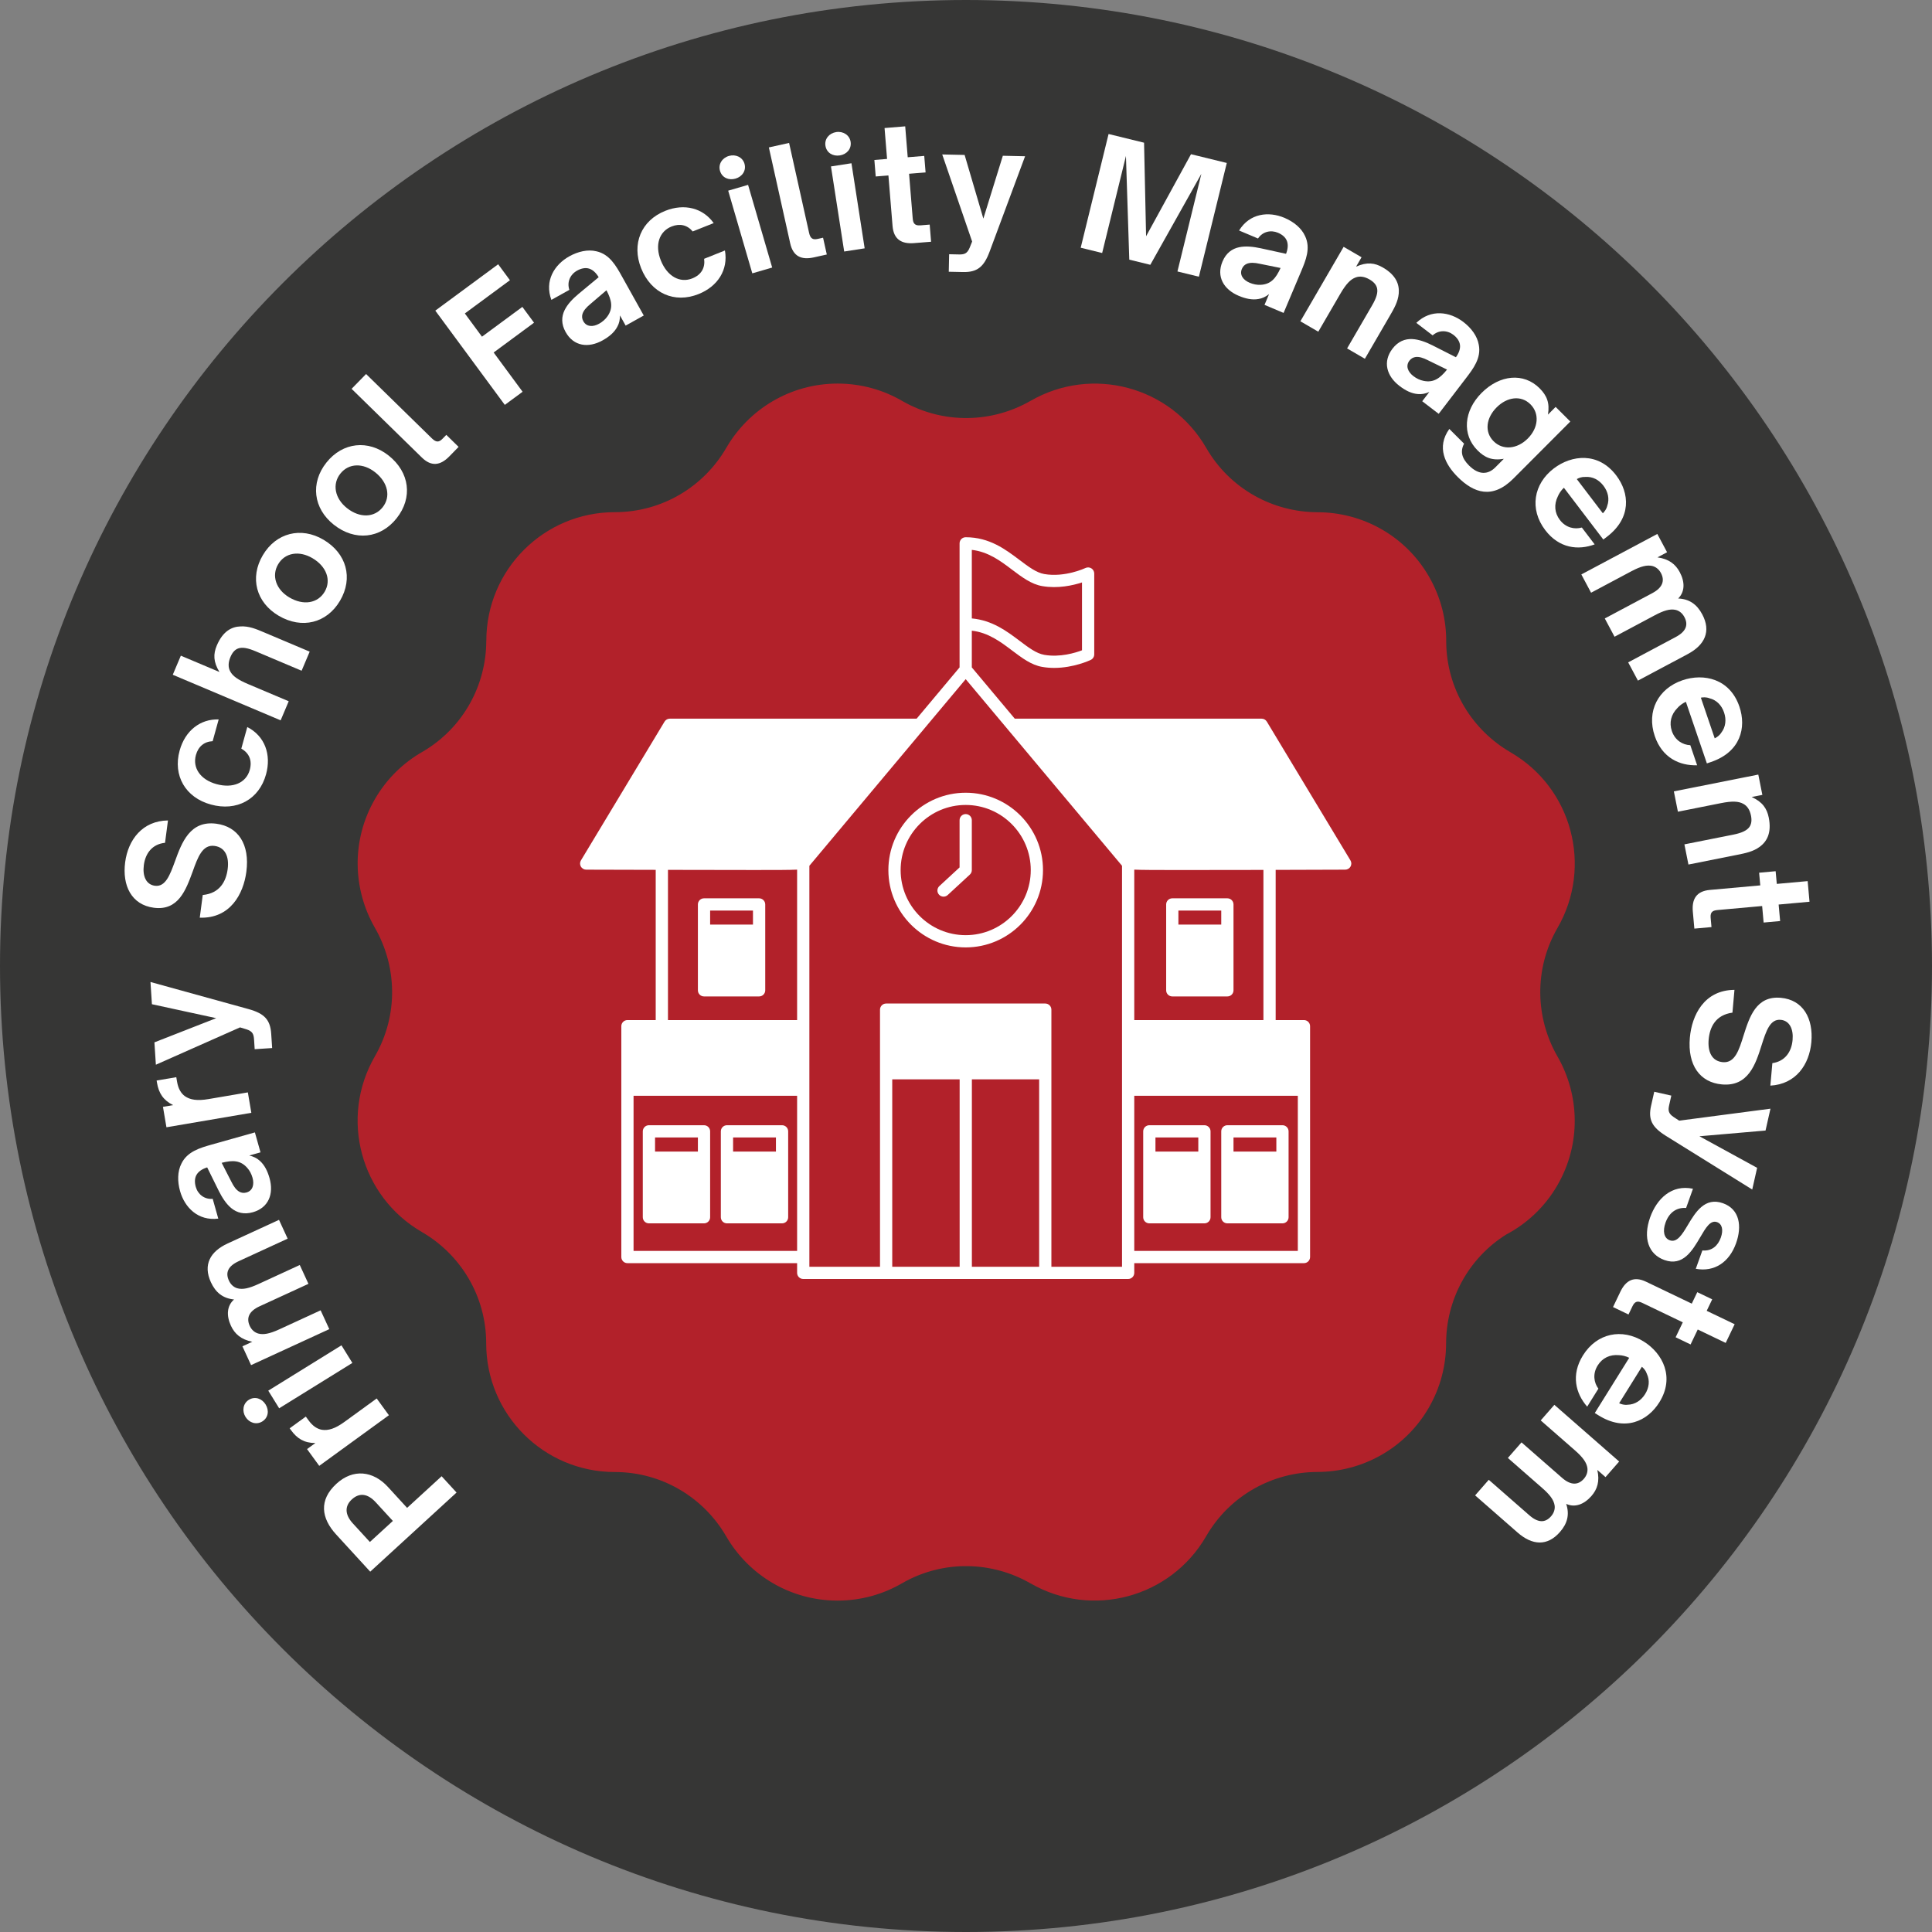 <svg xmlns="http://www.w3.org/2000/svg" xmlns:xlink="http://www.w3.org/1999/xlink" width="500" zoomAndPan="magnify" viewBox="0 0 375 375" height="500" preserveAspectRatio="xMidYMid meet" version="1.0"><rect x="0" y="0" width="375" height="375" fill="#808080" stroke="none"/><defs><g/><clipPath id="c4861a9eaf"><path d="M 187.5 0 C 83.945 0 0 83.945 0 187.5 C 0 291.055 83.945 375 187.5 375 C 291.055 375 375 291.055 375 187.5 C 375 83.945 291.055 0 187.5 0 " clip-rule="nonzero"/></clipPath><clipPath id="64a422047d"><path d="M 69.414 74.438 L 305.664 74.438 L 305.664 310.688 L 69.414 310.688 Z M 69.414 74.438 " clip-rule="nonzero"/></clipPath><clipPath id="d2e263267d"><path d="M 112.5 104.277 L 262.5 104.277 L 262.5 248.277 L 112.5 248.277 Z M 112.5 104.277 " clip-rule="nonzero"/></clipPath></defs><g clip-path="url(#c4861a9eaf)"><rect x="-37.5" width="450" fill="#363635" y="-37.5" height="450" fill-opacity="1"/></g><g fill="#ffffff" fill-opacity="1"><g transform="translate(89.985, 291.193)"><g><path d="M -4.266 -4.656 L -10.965 1.484 L -14.688 -2.578 C -17.566 -5.719 -21.449 -6.16 -24.676 -3.203 C -28.148 -0.023 -27.625 3.5 -24.746 6.641 L -18.125 13.867 L -1.367 -1.492 Z M -18.191 8.105 L -21.512 4.484 C -23.043 2.812 -23.117 1.145 -21.688 -0.164 C -20.219 -1.512 -18.605 -1.293 -17.055 0.398 L -13.73 4.02 Z M -18.191 8.105 "/></g></g></g><g fill="#ffffff" fill-opacity="1"><g transform="translate(76.55, 276.165)"><g><path d="M -3.434 -4.723 L -9.699 -0.172 C -11.48 1.125 -12.828 1.551 -14.078 1.355 C -14.969 1.191 -15.844 0.648 -16.648 -0.461 L -17.191 -1.207 L -20.324 1.07 L -20.043 1.457 C -18.887 3.047 -17.512 3.926 -15.336 3.93 L -16.953 5.102 L -14.586 8.355 L -1.066 -1.469 Z M -3.434 -4.723 "/></g></g></g><g fill="#ffffff" fill-opacity="1"><g transform="translate(69.351, 266.087)"><g><path d="M -17.801 6.512 C -18.504 5.371 -19.863 4.879 -21.051 5.617 C -22.191 6.324 -22.406 7.789 -21.699 8.93 C -20.977 10.094 -19.586 10.527 -18.445 9.82 C -17.258 9.082 -17.078 7.676 -17.801 6.512 Z M -3.074 -4.961 L -17.281 3.84 L -15.164 7.262 L -0.957 -1.543 Z M -3.074 -4.961 "/></g></g></g><g fill="#ffffff" fill-opacity="1"><g transform="translate(64.674, 259.638)"><g><path d="M -2.441 -5.305 L -10.477 -1.605 C -12.426 -0.711 -13.594 -0.535 -14.57 -0.805 C -15.258 -1.016 -15.84 -1.5 -16.199 -2.285 C -16.898 -3.801 -16.363 -5.129 -14.305 -6.078 L -4.805 -10.445 L -6.488 -14.102 L -14.523 -10.402 C -16.285 -9.594 -17.574 -9.262 -18.684 -9.605 C -19.301 -9.812 -19.875 -10.27 -20.246 -11.082 C -20.957 -12.625 -20.422 -13.887 -18.34 -14.844 L -8.84 -19.215 L -10.52 -22.867 L -20.48 -18.285 C -23.863 -16.73 -25.305 -14.164 -23.738 -10.754 C -22.816 -8.754 -21.414 -7.625 -19.246 -7.41 C -20.648 -6.176 -20.762 -4.285 -19.852 -2.312 C -19.129 -0.742 -17.898 0.363 -15.703 0.797 L -17.621 1.68 L -15.941 5.332 L -0.758 -1.652 Z M -2.441 -5.305 "/></g></g></g><g fill="#ffffff" fill-opacity="1"><g transform="translate(53.806, 235.166)"><g><path d="M -1.488 -6.484 C -1.875 -7.859 -2.461 -9.055 -3.402 -9.875 C -3.945 -10.371 -4.59 -10.684 -5.422 -10.883 L -3.242 -11.496 L -4.332 -15.367 L -12.707 -13.008 C -14.941 -12.375 -17.465 -11.664 -18.594 -9.305 C -19.375 -7.785 -19.379 -5.832 -18.855 -3.969 C -17.957 -0.785 -15.355 1.855 -11.438 1.367 L -12.52 -2.473 C -14.121 -2.332 -15.395 -3.336 -15.809 -4.797 C -16.066 -5.715 -16.02 -6.531 -15.641 -7.164 C -15.262 -7.797 -14.559 -8.273 -13.594 -8.578 L -11.355 -4.039 C -10.715 -2.766 -9.926 -1.504 -8.918 -0.672 C -7.828 0.227 -6.449 0.613 -4.73 0.129 C -1.664 -0.738 -0.629 -3.445 -1.488 -6.484 Z M -4.793 -6.57 C -4.414 -5.223 -4.762 -4.043 -5.965 -3.703 C -6.512 -3.551 -6.969 -3.637 -7.371 -3.863 C -7.934 -4.199 -8.406 -4.781 -8.922 -5.84 L -10.777 -9.465 C -8.641 -10.008 -7.145 -9.965 -5.836 -8.508 C -5.34 -7.965 -4.996 -7.289 -4.793 -6.57 Z M -4.793 -6.57 "/></g></g></g><g fill="#ffffff" fill-opacity="1"><g transform="translate(49.088, 217.788)"><g><path d="M -0.98 -5.758 L -8.617 -4.457 C -10.789 -4.086 -12.188 -4.301 -13.215 -5.031 C -13.945 -5.574 -14.484 -6.449 -14.715 -7.797 L -14.871 -8.707 L -18.688 -8.059 L -18.609 -7.59 C -18.277 -5.648 -17.434 -4.254 -15.488 -3.285 L -17.457 -2.949 L -16.781 1.016 L -0.305 -1.793 Z M -0.98 -5.758 "/></g></g></g><g fill="#ffffff" fill-opacity="1"><g transform="translate(46.953, 205.898)"><g><path d="M 5.688 -5.238 C 5.512 -7.973 4.355 -9.18 1.316 -10.027 L -17.746 -15.293 L -17.465 -10.98 L -4.988 -8.273 L -16.98 -3.578 L -16.699 0.762 L -0.363 -6.484 L 0.855 -6.117 C 2.133 -5.723 2.293 -5.105 2.363 -4.066 L 2.48 -2.25 L 5.871 -2.473 Z M 5.688 -5.238 "/></g></g></g><g fill="#ffffff" fill-opacity="1"><g transform="translate(46.049, 188.544)"><g/></g></g><g fill="#ffffff" fill-opacity="1"><g transform="translate(45.962, 180.116)"><g><path d="M 1.855 -10.902 C 2.555 -16.219 0.277 -19.676 -3.977 -20.234 C -9.086 -20.906 -10.68 -16.578 -12 -12.938 C -12.98 -10.273 -13.832 -7.922 -15.898 -8.191 C -17.609 -8.418 -18.324 -10.074 -18.043 -12.199 C -17.742 -14.504 -16.395 -16.281 -13.93 -16.527 L -13.359 -20.867 C -18.324 -20.801 -21.094 -17.109 -21.668 -12.766 C -22.266 -8.219 -20.441 -4.492 -16.102 -3.922 C -11.344 -3.297 -9.879 -7.371 -8.562 -10.953 C -7.566 -13.734 -6.668 -16.23 -4.336 -15.926 C -2.18 -15.641 -1.465 -13.742 -1.773 -11.41 C -2.086 -9.047 -3.293 -6.715 -6.609 -6.398 L -7.188 -1.996 C -1.297 -1.793 1.285 -6.562 1.855 -10.902 Z M 1.855 -10.902 "/></g></g></g><g fill="#ffffff" fill-opacity="1"><g transform="translate(48.756, 159.501)"><g><path d="M 2.879 -9.188 C 3.945 -13.035 2.652 -16.637 -0.758 -18.383 L -1.918 -14.191 C -0.418 -13.344 0.238 -11.926 -0.277 -10.059 C -0.969 -7.562 -3.539 -6.418 -6.758 -7.309 C -9.859 -8.168 -11.418 -10.453 -10.73 -12.949 C -10.27 -14.617 -9.109 -15.562 -7.48 -15.637 L -6.312 -19.859 C -9.867 -19.977 -12.816 -17.699 -13.887 -13.824 C -15.238 -8.941 -12.734 -4.695 -7.852 -3.348 C -2.801 -1.949 1.539 -4.336 2.879 -9.188 Z M 2.879 -9.188 "/></g></g></g><g fill="#ffffff" fill-opacity="1"><g transform="translate(53.754, 141.52)"><g><path d="M 2.285 -5.406 L -5.562 -8.723 C -7.594 -9.582 -8.613 -10.305 -9.09 -11.246 C -9.484 -11.996 -9.477 -12.93 -9.023 -14 C -8.652 -14.879 -8.168 -15.418 -7.516 -15.66 C -6.719 -15.938 -5.691 -15.762 -4.129 -15.102 L 4.789 -11.332 L 6.355 -15.035 L -2.508 -18.781 C -4.043 -19.434 -5.445 -20.023 -7.066 -19.934 C -8.773 -19.879 -10.492 -19.02 -11.676 -16.223 C -12.371 -14.574 -12.367 -13.055 -11.16 -11.09 L -18.652 -14.254 L -20.219 -10.551 L 0.719 -1.703 Z M 2.285 -5.406 "/></g></g></g><g fill="#ffffff" fill-opacity="1"><g transform="translate(60.79, 124.783)"><g><path d="M 5.203 -8.172 C 7.805 -12.586 6.48 -17.379 1.992 -20.027 C -2.344 -22.586 -7.211 -21.375 -9.781 -17.012 C -12.355 -12.648 -11.074 -7.848 -6.711 -5.273 C -2.195 -2.609 2.645 -3.836 5.203 -8.172 Z M 2.227 -9.93 C 0.91 -7.695 -1.879 -7.195 -4.621 -8.816 C -7.215 -10.344 -8.125 -13.023 -6.805 -15.258 C -5.461 -17.539 -2.691 -17.949 -0.129 -16.434 C 2.566 -14.844 3.559 -12.188 2.227 -9.93 Z M 2.227 -9.93 "/></g></g></g><g fill="#ffffff" fill-opacity="1"><g transform="translate(70.708, 107.983)"><g><path d="M 6.273 -7.383 C 9.457 -11.395 8.805 -16.324 4.723 -19.562 C 0.777 -22.691 -4.207 -22.16 -7.355 -18.195 C -10.504 -14.227 -9.891 -9.293 -5.926 -6.145 C -1.816 -2.887 3.145 -3.438 6.273 -7.383 Z M 3.566 -9.527 C 1.957 -7.5 -0.871 -7.383 -3.371 -9.367 C -5.727 -11.234 -6.258 -14.016 -4.648 -16.047 C -3 -18.125 -0.203 -18.148 2.129 -16.297 C 4.582 -14.352 5.195 -11.582 3.566 -9.527 Z M 3.566 -9.527 "/></g></g></g><g fill="#ffffff" fill-opacity="1"><g transform="translate(83.267, 92.619)"><g><path d="M 5.746 -5.879 L 3.363 -8.211 L 2.613 -7.445 C 1.926 -6.742 1.379 -6.734 0.566 -7.527 L -12.211 -20.023 L -15.023 -17.148 L -1.391 -3.816 C 0.461 -2.008 2.207 -2.258 3.938 -4.027 Z M 5.746 -5.879 "/></g></g></g><g fill="#ffffff" fill-opacity="1"><g transform="translate(90.162, 85.631)"><g/></g></g><g fill="#ffffff" fill-opacity="1"><g transform="translate(96.355, 79.791)"><g><path d="M 5.082 -3.75 L -0.539 -11.371 L 7.301 -17.156 L 5.035 -20.223 L -2.805 -14.441 L -6.129 -18.949 L 2.621 -25.402 L 0.34 -28.496 L -11.863 -19.496 L 1.629 -1.203 Z M 5.082 -3.75 "/></g></g></g><g fill="#ffffff" fill-opacity="1"><g transform="translate(111.004, 69.016)"><g><path d="M 5.961 -2.949 C 7.211 -3.645 8.238 -4.492 8.816 -5.598 C 9.176 -6.238 9.332 -6.941 9.332 -7.793 L 10.434 -5.816 L 13.949 -7.773 L 9.711 -15.371 C 8.582 -17.402 7.305 -19.691 4.746 -20.242 C 3.086 -20.648 1.188 -20.203 -0.504 -19.262 C -3.391 -17.652 -5.359 -14.508 -3.98 -10.809 L -0.492 -12.754 C -1 -14.277 -0.32 -15.75 1.008 -16.488 C 1.84 -16.953 2.648 -17.094 3.352 -16.875 C 4.055 -16.652 4.68 -16.078 5.199 -15.211 L 1.305 -11.98 C 0.211 -11.066 -0.836 -10.004 -1.41 -8.832 C -2.031 -7.562 -2.09 -6.133 -1.219 -4.574 C 0.332 -1.789 3.203 -1.41 5.961 -2.949 Z M 5.285 -6.184 C 4.062 -5.504 2.832 -5.566 2.223 -6.66 C 1.945 -7.156 1.926 -7.621 2.051 -8.066 C 2.25 -8.688 2.703 -9.281 3.617 -10.031 L 6.711 -12.676 C 7.734 -10.723 8.039 -9.254 6.926 -7.645 C 6.512 -7.039 5.934 -6.547 5.285 -6.184 Z M 5.285 -6.184 "/></g></g></g><g fill="#ffffff" fill-opacity="1"><g transform="translate(126.529, 60.342)"><g><path d="M 9.059 -3.262 C 12.766 -4.742 14.852 -7.949 14.18 -11.723 L 10.141 -10.109 C 10.371 -8.406 9.641 -7.023 7.844 -6.305 C 5.438 -5.344 2.969 -6.703 1.734 -9.801 C 0.539 -12.789 1.418 -15.418 3.824 -16.379 C 5.43 -17.02 6.883 -16.668 7.926 -15.418 L 11.996 -17.039 C 9.938 -19.941 6.344 -20.91 2.609 -19.422 C -2.094 -17.543 -3.961 -12.98 -2.086 -8.277 C -0.141 -3.406 4.383 -1.395 9.059 -3.262 Z M 9.059 -3.262 "/></g></g></g><g fill="#ffffff" fill-opacity="1"><g transform="translate(144.275, 53.563)"><g><path d="M -1.508 -18.895 C -0.219 -19.27 0.617 -20.441 0.227 -21.789 C -0.148 -23.074 -1.504 -23.672 -2.789 -23.297 C -4.105 -22.914 -4.898 -21.691 -4.523 -20.402 C -4.129 -19.059 -2.82 -18.508 -1.508 -18.895 Z M 5.605 -1.633 L 0.926 -17.68 L -2.934 -16.555 L 1.746 -0.508 Z M 5.605 -1.633 "/></g></g></g><g fill="#ffffff" fill-opacity="1"><g transform="translate(152.455, 51.184)"><g><path d="M 8.027 -1.785 L 7.301 -5.043 L 6.254 -4.809 C 5.297 -4.598 4.832 -4.891 4.586 -5.996 L 0.707 -23.441 L -3.219 -22.57 L 0.922 -3.957 C 1.484 -1.43 3.082 -0.688 5.496 -1.223 Z M 8.027 -1.785 "/></g></g></g><g fill="#ffffff" fill-opacity="1"><g transform="translate(162.06, 49.097)"><g><path d="M 0.949 -18.93 C 2.273 -19.133 3.258 -20.191 3.043 -21.574 C 2.836 -22.898 1.57 -23.668 0.246 -23.461 C -1.109 -23.254 -2.051 -22.141 -1.844 -20.816 C -1.629 -19.434 -0.406 -18.719 0.949 -18.93 Z M 5.77 -0.895 L 3.207 -17.41 L -0.77 -16.793 L 1.797 -0.277 Z M 5.77 -0.895 "/></g></g></g><g fill="#ffffff" fill-opacity="1"><g transform="translate(170.391, 47.762)"><g><path d="M 10.332 -0.84 L 10.062 -4.168 L 8.25 -4.02 C 7.004 -3.918 6.828 -4.59 6.758 -5.453 L 6.059 -14.035 L 9.266 -14.293 L 9.004 -17.5 L 5.797 -17.238 L 5.309 -23.238 L 1.301 -22.91 L 1.789 -16.914 L -0.676 -16.711 L -0.414 -13.508 L 2.051 -13.707 L 2.852 -3.91 C 3.059 -1.324 4.574 -0.371 7.035 -0.574 Z M 10.332 -0.84 "/></g></g></g><g fill="#ffffff" fill-opacity="1"><g transform="translate(182.198, 46.683)"><g><path d="M 4.727 6.121 C 7.465 6.18 8.77 5.137 9.875 2.18 L 16.77 -16.355 L 12.453 -16.449 L 8.672 -4.254 L 5.035 -16.609 L 0.688 -16.703 L 6.492 0.199 L 6.02 1.383 C 5.516 2.621 4.887 2.727 3.844 2.703 L 2.027 2.664 L 1.957 6.062 Z M 4.727 6.121 "/></g></g></g><g fill="#ffffff" fill-opacity="1"><g transform="translate(199.564, 47.285)"><g/></g></g><g fill="#ffffff" fill-opacity="1"><g transform="translate(207.795, 47.604)"><g><path d="M 6.133 1.504 L 10.75 -17.332 L 11.398 2.793 L 15.48 3.793 L 25.391 -13.867 L 20.746 5.086 L 24.91 6.105 L 30.324 -15.973 L 23.379 -17.672 L 14.66 -1.746 L 14.266 -19.906 L 7.379 -21.594 L 1.969 0.48 Z M 6.133 1.504 "/></g></g></g><g fill="#ffffff" fill-opacity="1"><g transform="translate(234.434, 54.531)"><g><path d="M 5.992 2.883 C 7.312 3.441 8.613 3.73 9.84 3.504 C 10.566 3.391 11.211 3.082 11.887 2.559 L 11.008 4.645 L 14.711 6.207 L 18.094 -1.809 C 18.996 -3.949 20.016 -6.363 18.875 -8.723 C 18.172 -10.277 16.652 -11.5 14.867 -12.254 C 11.82 -13.539 8.137 -13.156 6.07 -9.789 L 9.746 -8.238 C 10.637 -9.578 12.215 -9.945 13.613 -9.355 C 14.492 -8.984 15.102 -8.438 15.359 -7.746 C 15.617 -7.055 15.551 -6.211 15.188 -5.266 L 10.242 -6.348 C 8.848 -6.645 7.371 -6.816 6.094 -6.547 C 4.711 -6.258 3.547 -5.422 2.855 -3.777 C 1.613 -0.84 3.086 1.656 5.992 2.883 Z M 8.125 0.355 C 6.836 -0.188 6.129 -1.195 6.617 -2.348 C 6.836 -2.871 7.191 -3.176 7.621 -3.348 C 8.234 -3.574 8.98 -3.582 10.133 -3.324 L 14.121 -2.516 C 13.211 -0.504 12.242 0.637 10.289 0.75 C 9.559 0.797 8.812 0.645 8.125 0.355 Z M 8.125 0.355 "/></g></g></g><g fill="#ffffff" fill-opacity="1"><g transform="translate(250.833, 61.449)"><g><path d="M 5.047 2.934 L 9.328 -4.434 C 10.438 -6.34 11.309 -7.246 12.305 -7.598 C 13.098 -7.895 13.996 -7.785 15 -7.203 C 15.824 -6.723 16.301 -6.172 16.457 -5.496 C 16.633 -4.668 16.355 -3.66 15.5 -2.191 L 10.637 6.18 L 14.09 8.188 L 18.922 -0.133 C 19.762 -1.578 20.523 -2.891 20.664 -4.496 C 20.801 -6.211 20.191 -8.012 17.566 -9.535 C 16.02 -10.434 14.484 -10.637 12.383 -9.688 L 13.445 -11.516 L 9.965 -13.539 L 1.57 0.914 Z M 5.047 2.934 "/></g></g></g><g fill="#ffffff" fill-opacity="1"><g transform="translate(266.569, 70.618)"><g><path d="M 5.074 4.297 C 6.211 5.168 7.398 5.777 8.641 5.867 C 9.375 5.938 10.078 5.801 10.863 5.465 L 9.484 7.262 L 12.68 9.707 L 17.965 2.801 C 19.379 0.953 20.973 -1.125 20.461 -3.695 C 20.176 -5.375 19.012 -6.945 17.473 -8.121 C 14.848 -10.129 11.184 -10.684 8.336 -7.949 L 11.508 -5.523 C 12.703 -6.594 14.324 -6.555 15.531 -5.633 C 16.285 -5.051 16.738 -4.367 16.816 -3.633 C 16.891 -2.902 16.613 -2.098 16.023 -1.277 L 11.512 -3.566 C 10.238 -4.207 8.848 -4.746 7.543 -4.805 C 6.133 -4.871 4.797 -4.355 3.711 -2.938 C 1.773 -0.406 2.566 2.379 5.074 4.297 Z M 7.777 2.391 C 6.664 1.539 6.234 0.383 6.996 -0.609 C 7.34 -1.059 7.758 -1.262 8.219 -1.324 C 8.867 -1.391 9.594 -1.211 10.641 -0.668 L 14.301 1.117 C 12.914 2.832 11.688 3.695 9.77 3.312 C 9.051 3.176 8.367 2.84 7.777 2.391 Z M 7.777 2.391 "/></g></g></g><g fill="#ffffff" fill-opacity="1"><g transform="translate(280.699, 81.382)"><g><path d="M 2.246 11.203 C 5.367 14.32 8.988 15.578 13.051 11.508 L 24.098 0.438 L 21.25 -2.402 L 19.758 -0.906 C 20.133 -3.18 19.543 -4.613 18.129 -6.023 C 15.051 -9.094 10.418 -8.668 6.883 -5.125 C 3.434 -1.668 3.016 2.969 6.094 6.039 C 7.484 7.43 8.875 8.059 11.191 7.676 L 9.531 9.344 C 8.164 10.715 6.371 10.906 4.434 8.969 C 3.043 7.582 2.684 6.254 3.48 4.734 L 0.613 1.875 C -1.934 5.438 -0.18 8.785 2.246 11.203 Z M 9.211 4.266 C 7.375 2.438 7.773 -0.281 9.793 -2.305 C 11.812 -4.332 14.531 -4.734 16.363 -2.902 C 18.156 -1.113 17.906 1.668 15.844 3.734 C 13.781 5.801 11.004 6.055 9.211 4.266 Z M 9.211 4.266 "/></g></g></g><g fill="#ffffff" fill-opacity="1"><g transform="translate(294.344, 95.019)"><g><path d="M 5.586 7.879 C 8.293 11.434 12 11.828 15.18 10.645 L 12.691 7.375 C 11.273 7.777 9.582 7.422 8.426 5.902 C 7.379 4.527 7.262 2.898 8.023 1.344 C 8.246 0.797 8.676 0.133 9.207 -0.348 L 16.859 9.703 L 17.547 9.18 C 22.359 5.516 21.973 0.684 19.355 -2.754 C 15.891 -7.305 10.734 -6.75 7.25 -4.098 C 3.316 -1.102 2.48 3.801 5.586 7.879 Z M 11.711 -2.027 C 12.102 -2.25 12.645 -2.473 13.34 -2.445 C 14.758 -2.551 15.988 -1.914 16.891 -0.73 C 17.777 0.434 18.098 1.836 17.617 3.176 C 17.469 3.812 17.082 4.293 16.766 4.609 Z M 11.711 -2.027 "/></g></g></g><g fill="#ffffff" fill-opacity="1"><g transform="translate(306.082, 109.895)"><g><path d="M 2.746 5.152 L 10.555 0.992 C 12.445 -0.016 13.602 -0.258 14.594 -0.047 C 15.289 0.121 15.902 0.574 16.309 1.336 C 17.09 2.809 16.633 4.168 14.637 5.23 L 5.406 10.148 L 7.301 13.695 L 15.105 9.535 C 16.816 8.625 18.086 8.219 19.211 8.496 C 19.844 8.668 20.441 9.09 20.859 9.879 C 21.66 11.379 21.199 12.672 19.176 13.75 L 9.945 18.668 L 11.84 22.215 L 21.512 17.059 C 24.801 15.309 26.09 12.664 24.324 9.352 C 23.289 7.406 21.82 6.363 19.648 6.273 C 20.973 4.961 20.977 3.066 19.953 1.148 C 19.141 -0.375 17.848 -1.41 15.629 -1.711 L 17.496 -2.707 L 15.602 -6.254 L 0.855 1.605 Z M 2.746 5.152 "/></g></g></g><g fill="#ffffff" fill-opacity="1"><g transform="translate(318.385, 133.631)"><g><path d="M 2.805 9.242 C 4.246 13.473 7.637 15.02 11.027 14.906 L 9.703 11.012 C 8.23 10.949 6.738 10.074 6.121 8.27 C 5.566 6.633 5.969 5.047 7.184 3.812 C 7.57 3.367 8.188 2.875 8.844 2.586 L 12.918 14.543 L 13.738 14.266 C 19.461 12.312 20.625 7.605 19.23 3.516 C 17.387 -1.898 12.32 -3.004 8.176 -1.59 C 3.496 0.004 1.152 4.391 2.805 9.242 Z M 11.75 1.785 C 12.191 1.699 12.777 1.656 13.43 1.906 C 14.805 2.254 15.773 3.246 16.254 4.656 C 16.727 6.039 16.582 7.473 15.707 8.59 C 15.359 9.148 14.844 9.48 14.441 9.68 Z M 11.75 1.785 "/></g></g></g><g fill="#ffffff" fill-opacity="1"><g transform="translate(324.54, 151.825)"><g><path d="M 1.141 5.727 L 9.496 4.062 C 11.66 3.633 12.914 3.684 13.836 4.199 C 14.586 4.598 15.098 5.348 15.324 6.484 C 15.512 7.422 15.41 8.141 15.008 8.707 C 14.504 9.383 13.562 9.844 11.898 10.176 L 2.402 12.066 L 3.184 15.98 L 12.621 14.102 C 14.254 13.777 15.746 13.48 17.043 12.523 C 18.418 11.488 19.363 9.844 18.773 6.863 C 18.422 5.109 17.559 3.824 15.457 2.875 L 17.531 2.461 L 16.746 -1.48 L 0.355 1.781 Z M 1.141 5.727 "/></g></g></g><g fill="#ffffff" fill-opacity="1"><g transform="translate(327.944, 169.919)"><g><path d="M 0.93 10.324 L 4.254 10.027 L 4.09 8.215 C 3.977 6.969 4.648 6.789 5.512 6.711 L 14.086 5.941 L 14.375 9.145 L 17.578 8.855 L 17.289 5.652 L 23.281 5.109 L 22.922 1.105 L 16.93 1.645 L 16.707 -0.816 L 13.5 -0.527 L 13.723 1.934 L 3.934 2.816 C 1.352 3.047 0.41 4.57 0.633 7.031 Z M 0.93 10.324 "/></g></g></g><g fill="#ffffff" fill-opacity="1"><g transform="translate(328.946, 182.022)"><g/></g></g><g fill="#ffffff" fill-opacity="1"><g transform="translate(329.392, 190.439)"><g><path d="M -1.391 10.973 C -1.863 16.312 0.562 19.668 4.836 20.047 C 9.969 20.5 11.375 16.109 12.539 12.414 C 13.406 9.711 14.156 7.324 16.23 7.508 C 17.953 7.66 18.738 9.285 18.547 11.422 C 18.344 13.734 17.074 15.566 14.621 15.918 L 14.234 20.281 C 19.195 20.004 21.805 16.195 22.191 11.832 C 22.594 7.266 20.613 3.621 16.254 3.234 C 11.473 2.809 10.18 6.941 9.023 10.578 C 8.145 13.402 7.352 15.934 5.008 15.727 C 2.84 15.535 2.051 13.668 2.258 11.324 C 2.469 8.949 3.574 6.566 6.875 6.113 L 7.266 1.691 C 1.371 1.738 -1.004 6.609 -1.391 10.973 Z M -1.391 10.973 "/></g></g></g><g fill="#ffffff" fill-opacity="1"><g transform="translate(327.416, 211.199)"><g><path d="M -6.938 3.414 C -7.543 6.086 -6.777 7.57 -4.102 9.246 L 12.691 19.688 L 13.641 15.477 L 2.441 9.348 L 15.273 8.238 L 16.23 3.996 L -1.488 6.32 L -2.551 5.625 C -3.668 4.883 -3.645 4.246 -3.414 3.23 L -3.016 1.457 L -6.328 0.711 Z M -6.938 3.414 "/></g></g></g><g fill="#ffffff" fill-opacity="1"><g transform="translate(323.655, 227.857)"><g><path d="M -3.359 8.418 C -4.812 12.484 -3.656 15.617 -0.598 16.711 C 3.02 18.008 4.84 14.859 6.367 12.273 C 7.422 10.469 8.332 8.898 9.625 9.359 C 10.605 9.711 10.891 10.855 10.352 12.371 C 9.797 13.914 8.645 15.02 6.773 14.855 L 5.496 18.418 C 9.121 19.082 12 17.137 13.312 13.461 C 14.477 10.211 14.059 6.863 10.777 5.691 C 7.273 4.438 5.453 7.395 3.949 9.922 C 2.844 11.773 1.855 13.383 0.453 12.883 C -0.723 12.461 -0.949 11.051 -0.375 9.453 C 0.316 7.516 1.734 6.473 3.617 6.609 L 4.949 2.879 C 0.805 1.996 -2.074 4.828 -3.359 8.418 Z M -3.359 8.418 "/></g></g></g><g fill="#ffffff" fill-opacity="1"><g transform="translate(317.57, 244.352)"><g><path d="M -4.484 9.348 L -1.477 10.789 L -0.691 9.152 C -0.148 8.023 0.52 8.211 1.297 8.586 L 9.059 12.312 L 7.668 15.211 L 10.57 16.605 L 11.961 13.703 L 17.387 16.309 L 19.125 12.68 L 13.699 10.078 L 14.77 7.848 L 11.871 6.457 L 10.801 8.684 L 1.938 4.434 C -0.398 3.312 -1.984 4.137 -3.055 6.363 Z M -4.484 9.348 "/></g></g></g><g fill="#ffffff" fill-opacity="1"><g transform="translate(312.641, 255.06)"><g><path d="M -5.387 8.016 C -7.75 11.809 -6.805 15.418 -4.57 17.969 L -2.395 14.48 C -3.273 13.301 -3.539 11.59 -2.531 9.973 C -1.617 8.504 -0.133 7.816 1.59 7.977 C 2.176 7.992 2.949 8.16 3.59 8.488 L -3.094 19.207 L -2.363 19.664 C 2.77 22.863 7.152 20.785 9.441 17.121 C 12.465 12.27 10.117 7.645 6.402 5.328 C 2.207 2.711 -2.676 3.668 -5.387 8.016 Z M 6.047 10.23 C 6.395 10.52 6.797 10.945 7.016 11.605 C 7.617 12.895 7.461 14.273 6.672 15.535 C 5.898 16.773 4.699 17.57 3.281 17.598 C 2.629 17.684 2.043 17.496 1.633 17.309 Z M 6.047 10.23 "/></g></g></g><g fill="#ffffff" fill-opacity="1"><g transform="translate(302.895, 271.309)"><g><path d="M -3.844 4.395 L 2.816 10.219 C 4.43 11.633 5.066 12.625 5.219 13.629 C 5.305 14.34 5.102 15.07 4.535 15.723 C 3.434 16.977 2.004 17.031 0.301 15.539 L -7.57 8.656 L -10.219 11.68 L -3.559 17.508 C -2.102 18.781 -1.273 19.824 -1.133 20.977 C -1.066 21.625 -1.254 22.336 -1.84 23.008 C -2.961 24.285 -4.328 24.312 -6.055 22.805 L -13.926 15.918 L -16.574 18.945 L -8.324 26.164 C -5.52 28.617 -2.59 28.883 -0.117 26.059 C 1.336 24.402 1.789 22.66 1.102 20.594 C 2.801 21.367 4.57 20.699 6.004 19.062 C 7.141 17.762 7.648 16.188 7.141 14.004 L 8.734 15.398 L 11.383 12.371 L -1.195 1.367 Z M -3.844 4.395 "/></g></g></g><g clip-path="url(#64a422047d)"><path fill="#b2212a" d="M 277.359 111.906 C 272.742 103.906 264.363 99.43 255.746 99.426 L 255.746 99.422 C 247.129 99.414 238.75 94.941 234.129 86.941 C 227.238 75.004 211.973 70.914 200.035 77.805 L 200.031 77.809 L 200.031 77.801 C 192.617 82.07 183.207 82.41 175.242 77.895 C 171.531 75.707 167.207 74.453 162.59 74.453 C 153.352 74.453 145.289 79.473 140.969 86.934 L 140.969 86.93 C 136.656 94.391 128.59 99.41 119.352 99.41 C 105.566 99.41 94.395 110.582 94.395 124.367 L 94.395 124.371 L 94.387 124.367 C 94.379 132.922 89.969 141.234 82.086 145.875 C 78.332 147.996 75.078 151.113 72.766 155.117 C 68.148 163.121 68.465 172.613 72.766 180.082 C 77.066 187.547 77.379 197.039 72.762 205.039 C 65.867 216.977 69.957 232.242 81.898 239.137 L 81.895 239.141 C 89.355 243.453 94.371 251.52 94.371 260.758 C 94.371 274.543 105.543 285.719 119.328 285.719 C 128.566 285.719 136.629 290.734 140.949 298.195 C 145.266 305.652 153.328 310.676 162.566 310.676 C 167.188 310.676 171.508 309.418 175.219 307.234 C 183.184 302.719 192.594 303.055 200.008 307.328 L 200.008 307.32 L 200.012 307.324 C 211.949 314.215 227.215 310.125 234.109 298.188 C 238.727 290.188 247.105 285.711 255.723 285.707 L 255.723 285.703 C 264.34 285.695 272.719 281.219 277.336 273.219 C 279.609 269.281 280.688 264.98 280.684 260.738 L 280.688 260.742 C 280.695 252.43 284.859 244.336 292.336 239.629 C 296.363 237.512 299.863 234.262 302.305 230.031 C 306.926 222.027 306.613 212.535 302.309 205.066 C 298.008 197.602 297.695 188.105 302.312 180.105 C 309.207 168.168 305.117 152.906 293.176 146.012 L 293.176 146.008 L 293.18 146.008 C 285.781 141.727 280.785 133.754 280.707 124.609 C 280.75 120.293 279.672 115.914 277.359 111.906 " fill-opacity="1" fill-rule="nonzero"/></g><path fill="#ffffff" d="M 187.441 153.867 C 179.168 153.867 172.434 160.605 172.434 168.887 C 172.434 177.16 179.168 183.891 187.441 183.891 C 195.715 183.891 202.445 177.16 202.445 168.887 C 202.445 160.605 195.715 153.867 187.441 153.867 Z M 187.441 181.516 C 180.477 181.516 174.812 175.848 174.812 168.887 C 174.812 161.914 180.477 156.242 187.441 156.242 C 194.402 156.242 200.07 161.914 200.07 168.887 C 200.07 175.848 194.402 181.516 187.441 181.516 Z M 187.441 181.516 " fill-opacity="1" fill-rule="nonzero"/><path fill="#ffffff" d="M 187.441 158.012 C 186.785 158.012 186.254 158.543 186.254 159.199 L 186.254 168.363 L 182.336 171.98 C 181.852 172.426 181.82 173.176 182.266 173.656 C 182.5 173.914 182.82 174.039 183.137 174.039 C 183.426 174.039 183.715 173.938 183.945 173.727 L 188.246 169.758 C 188.488 169.535 188.629 169.219 188.629 168.887 L 188.629 159.203 C 188.629 158.547 188.098 158.012 187.441 158.012 Z M 187.441 158.012 " fill-opacity="1" fill-rule="nonzero"/><path fill="#ffffff" d="M 136.648 218.406 L 125.957 218.406 C 125.297 218.406 124.766 218.938 124.766 219.594 L 124.766 236.262 C 124.766 236.922 125.297 237.453 125.957 237.453 L 136.648 237.453 C 137.305 237.453 137.836 236.922 137.836 236.262 L 137.836 219.594 C 137.836 218.938 137.305 218.406 136.648 218.406 Z M 135.461 220.781 L 135.461 223.516 L 127.145 223.516 L 127.145 220.781 Z M 135.461 220.781 " fill-opacity="1" fill-rule="nonzero"/><path fill="#ffffff" d="M 151.797 218.406 L 141.105 218.406 C 140.445 218.406 139.914 218.938 139.914 219.594 L 139.914 236.262 C 139.914 236.922 140.445 237.453 141.105 237.453 L 151.797 237.453 C 152.453 237.453 152.984 236.922 152.984 236.262 L 152.984 219.594 C 152.984 218.938 152.453 218.406 151.797 218.406 Z M 150.609 220.781 L 150.609 223.516 L 142.293 223.516 L 142.293 220.781 Z M 150.609 220.781 " fill-opacity="1" fill-rule="nonzero"/><path fill="#ffffff" d="M 147.34 174.363 L 136.648 174.363 C 135.992 174.363 135.461 174.895 135.461 175.551 L 135.461 192.219 C 135.461 192.879 135.992 193.406 136.648 193.406 L 147.34 193.406 C 148 193.406 148.531 192.879 148.531 192.219 L 148.531 175.551 C 148.531 174.895 147.996 174.363 147.34 174.363 Z M 146.152 176.738 L 146.152 179.461 L 137.836 179.461 L 137.836 176.738 Z M 146.152 176.738 " fill-opacity="1" fill-rule="nonzero"/><g clip-path="url(#d2e263267d)"><path fill="#ffffff" d="M 262.121 167 L 245.891 140.066 C 245.676 139.707 245.289 139.492 244.875 139.492 L 196.965 139.492 L 188.629 129.543 L 188.629 122.414 C 191.812 122.777 194.18 124.551 196.469 126.281 C 198.375 127.719 200.176 129.082 202.293 129.445 C 203.078 129.582 203.852 129.641 204.602 129.641 C 208.426 129.641 211.559 128.164 211.715 128.086 C 212.129 127.891 212.391 127.473 212.391 127.016 L 212.391 111.32 C 212.391 110.914 212.18 110.535 211.836 110.316 C 211.492 110.102 211.059 110.074 210.688 110.25 C 210.652 110.266 206.711 112.121 202.695 111.422 C 201.148 111.152 199.645 110.016 197.902 108.699 C 195.156 106.625 192.043 104.277 187.441 104.277 C 186.785 104.277 186.254 104.805 186.254 105.465 L 186.254 129.543 L 177.918 139.492 L 130.008 139.492 C 129.59 139.492 129.203 139.711 128.988 140.066 L 112.762 167 C 112.539 167.367 112.535 167.824 112.742 168.195 C 112.953 168.566 113.348 168.801 113.773 168.801 C 113.773 168.801 119.797 168.824 127.273 168.836 L 127.273 197.996 L 121.785 197.996 C 121.129 197.996 120.598 198.527 120.598 199.184 L 120.598 243.988 C 120.598 244.645 121.129 245.176 121.785 245.176 L 154.719 245.176 L 154.719 247.062 C 154.719 247.719 155.25 248.25 155.906 248.25 L 218.973 248.25 C 219.629 248.25 220.16 247.719 220.16 247.062 L 220.16 245.176 L 253.098 245.176 C 253.754 245.176 254.285 244.645 254.285 243.988 L 254.285 199.184 C 254.285 198.527 253.754 197.996 253.098 197.996 L 247.605 197.996 L 247.605 168.844 L 261.109 168.801 C 261.535 168.801 261.93 168.566 262.141 168.195 C 262.348 167.824 262.344 167.367 262.121 167 Z M 202.293 113.762 C 205.34 114.289 208.254 113.629 210.016 113.051 L 210.016 126.223 C 208.719 126.715 205.742 127.633 202.695 127.105 C 201.148 126.836 199.645 125.699 197.902 124.383 C 195.402 122.492 192.586 120.398 188.629 120.035 L 188.629 106.73 C 191.812 107.094 194.18 108.863 196.469 110.598 C 198.375 112.035 200.176 113.398 202.293 113.762 Z M 129.652 168.84 C 135.18 168.855 141.211 168.867 146.102 168.867 C 146.316 168.867 146.531 168.867 146.742 168.867 C 150.812 168.867 153.242 168.863 154.719 168.797 L 154.719 197.996 L 129.652 197.996 Z M 122.973 212.691 L 154.719 212.691 L 154.719 242.797 L 122.973 242.797 Z M 201.699 209.496 L 201.699 245.875 L 188.641 245.875 L 188.641 209.496 Z M 173.184 209.496 L 186.266 209.496 L 186.266 245.875 L 173.184 245.875 Z M 217.785 245.875 L 204.074 245.875 L 204.074 195.973 C 204.074 195.316 203.543 194.785 202.887 194.785 L 171.996 194.785 C 171.34 194.785 170.809 195.316 170.809 195.973 L 170.809 245.875 L 157.098 245.875 L 157.098 168.047 L 187.441 131.824 L 217.785 168.047 Z M 220.16 242.797 L 220.16 212.691 L 251.906 212.691 L 251.906 242.797 Z M 220.16 197.996 L 220.16 168.797 C 221.641 168.863 224.066 168.867 228.141 168.871 C 228.664 168.871 229.203 168.871 229.75 168.871 C 234.457 168.871 240.062 168.863 245.23 168.852 L 245.23 197.996 Z M 220.16 197.996 " fill-opacity="1" fill-rule="nonzero"/></g><path fill="#ffffff" d="M 248.926 218.406 L 238.234 218.406 C 237.574 218.406 237.043 218.938 237.043 219.594 L 237.043 236.262 C 237.043 236.922 237.574 237.453 238.234 237.453 L 248.926 237.453 C 249.582 237.453 250.113 236.922 250.113 236.262 L 250.113 219.594 C 250.113 218.938 249.582 218.406 248.926 218.406 Z M 247.738 220.781 L 247.738 223.516 L 239.422 223.516 L 239.422 220.781 Z M 247.738 220.781 " fill-opacity="1" fill-rule="nonzero"/><path fill="#ffffff" d="M 233.777 218.406 L 223.086 218.406 C 222.426 218.406 221.895 218.938 221.895 219.594 L 221.895 236.262 C 221.895 236.922 222.426 237.453 223.086 237.453 L 233.777 237.453 C 234.434 237.453 234.965 236.922 234.965 236.262 L 234.965 219.594 C 234.965 218.938 234.434 218.406 233.777 218.406 Z M 232.59 220.781 L 232.59 223.516 L 224.273 223.516 L 224.273 220.781 Z M 232.59 220.781 " fill-opacity="1" fill-rule="nonzero"/><path fill="#ffffff" d="M 238.234 174.363 L 227.539 174.363 C 226.883 174.363 226.352 174.895 226.352 175.551 L 226.352 192.219 C 226.352 192.879 226.883 193.406 227.539 193.406 L 238.234 193.406 C 238.891 193.406 239.422 192.879 239.422 192.219 L 239.422 175.551 C 239.422 174.895 238.887 174.363 238.234 174.363 Z M 237.043 176.738 L 237.043 179.461 L 228.727 179.461 L 228.727 176.738 Z M 237.043 176.738 " fill-opacity="1" fill-rule="nonzero"/></svg>